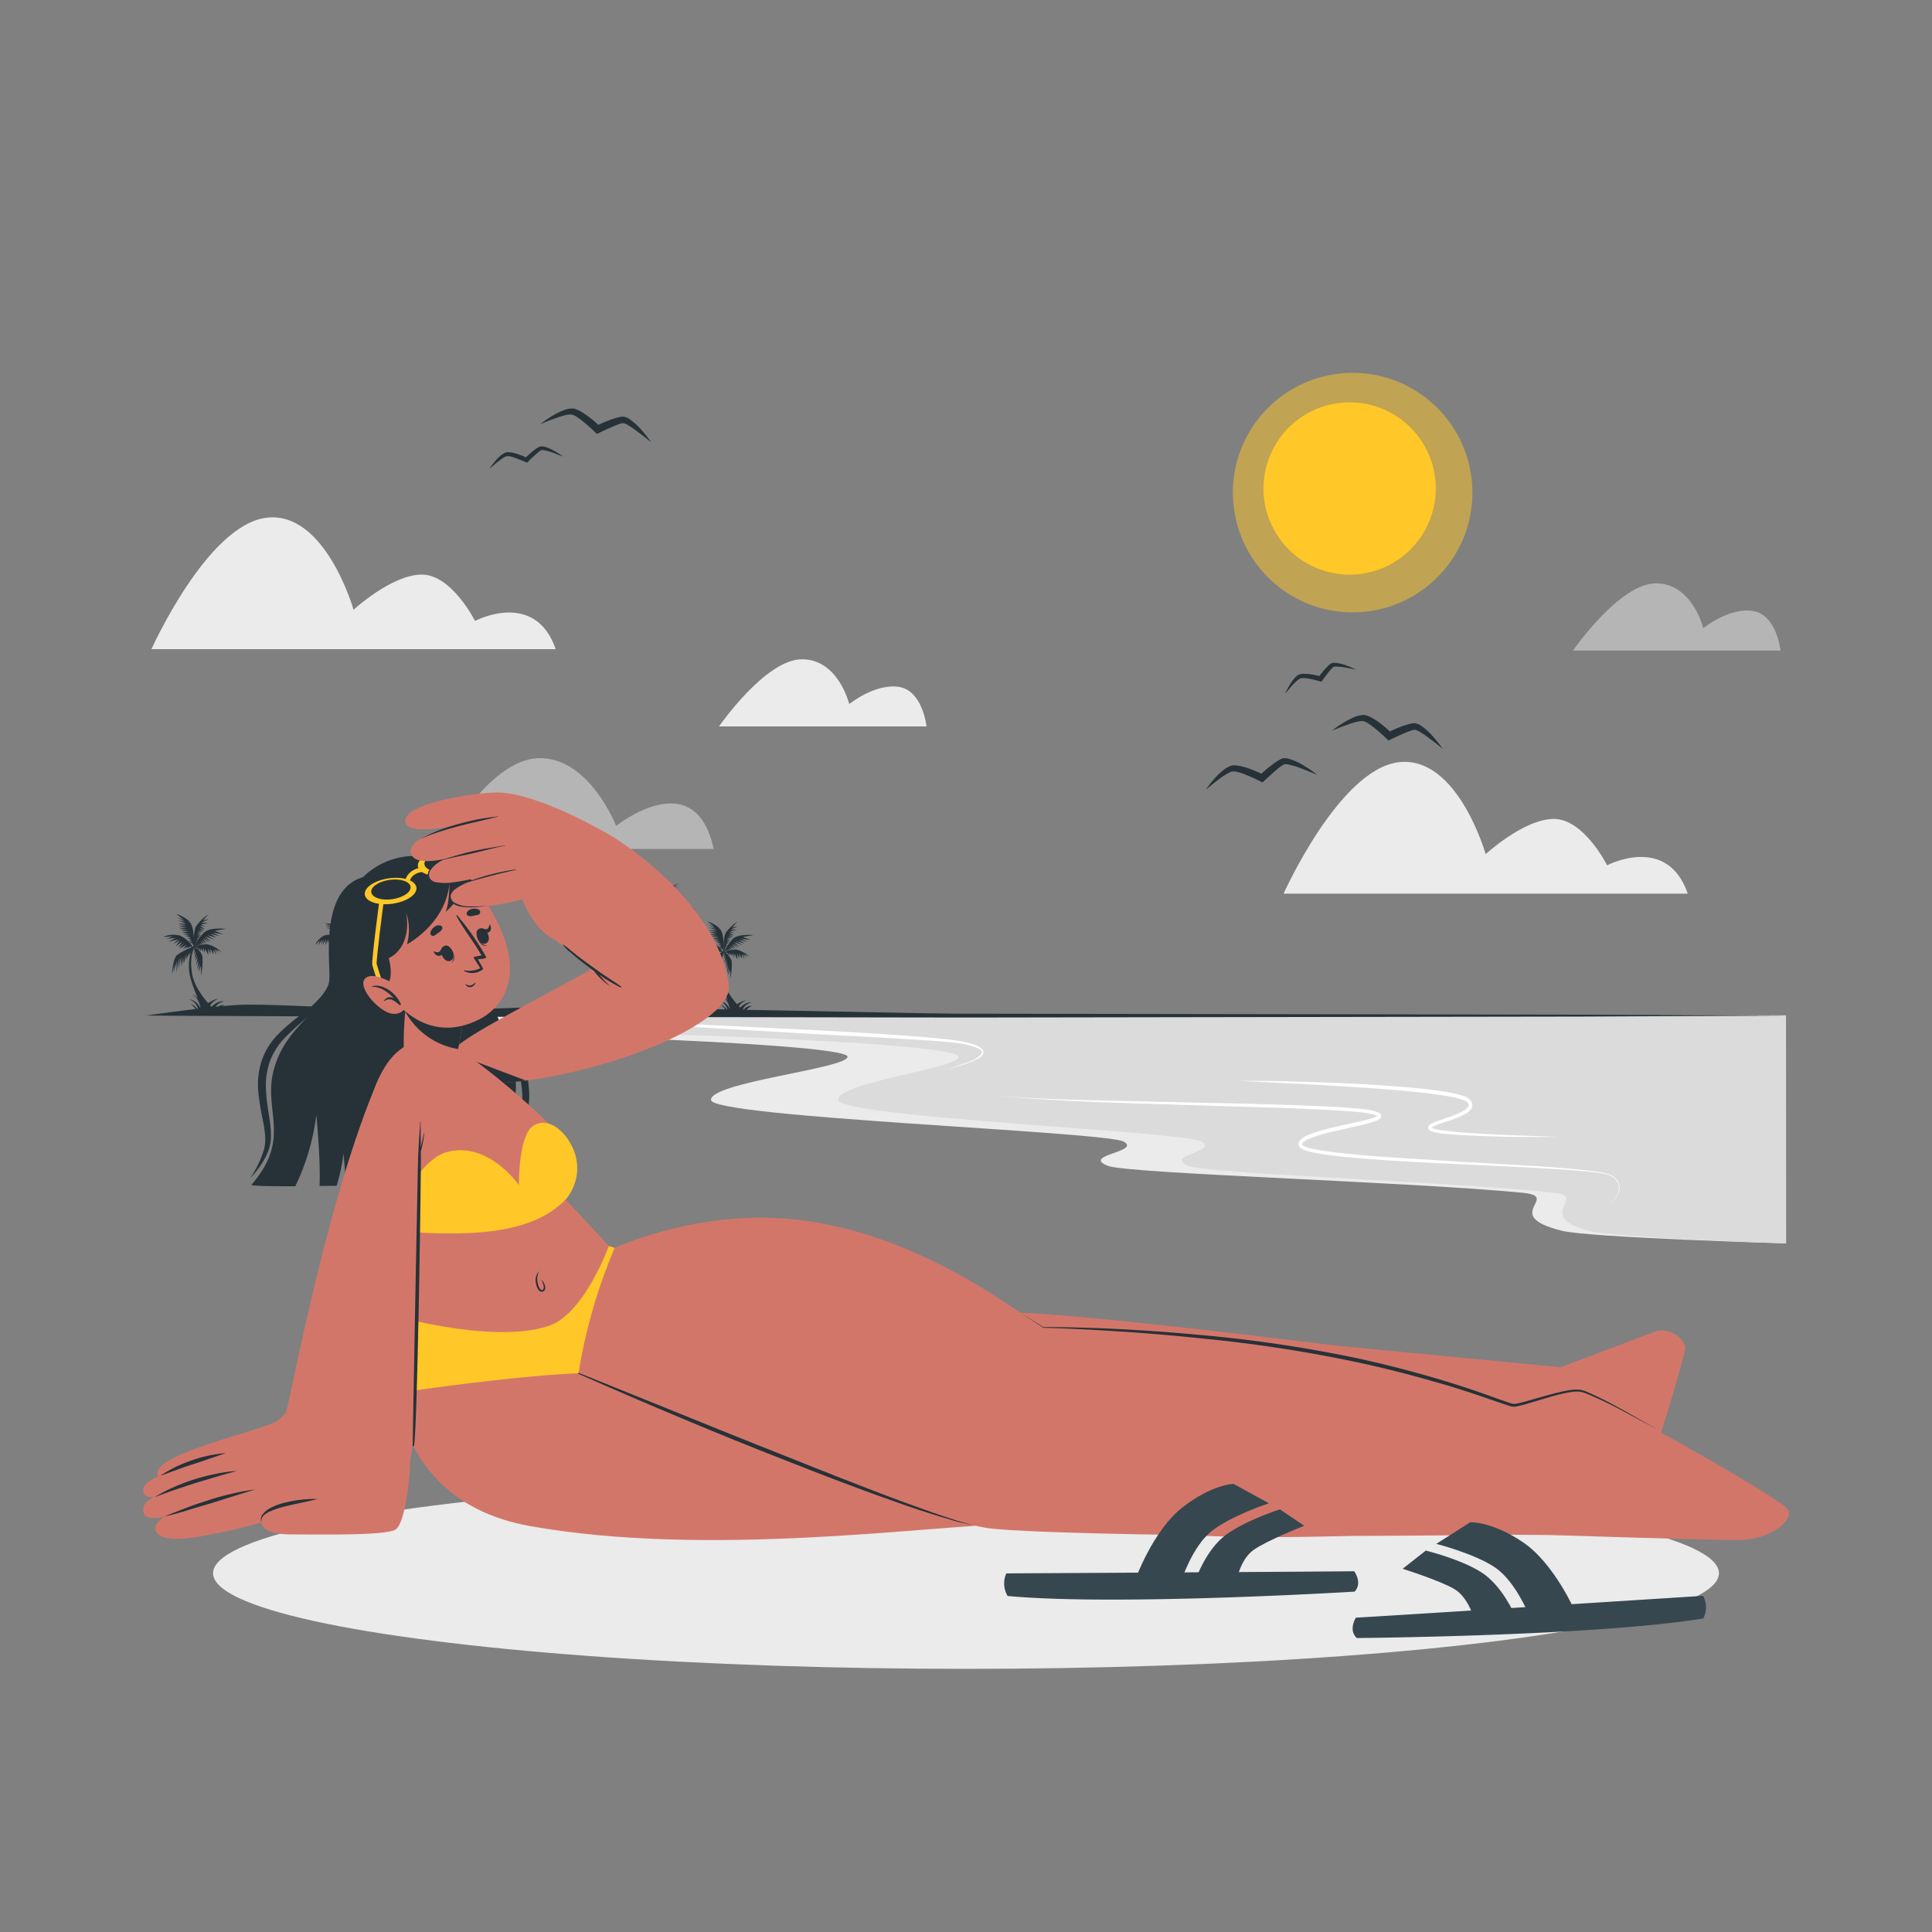 <svg xmlns="http://www.w3.org/2000/svg" viewBox="0 0 500 500"><rect x="0" y="0" width="500" height="500" fill="#808080" stroke="none"/><g id="freepik--background-complete--inject-70"><path d="M239.78,188h-53.7s12-17.38,21.46-17.38,12.24,11.59,12.24,11.59,6.68-5.41,12.86-4.44S239.78,188,239.78,188Z" style="fill:#ebebeb"></path><path d="M460.8,168.36H407.09s12-17.39,21.46-17.39,12.25,11.59,12.25,11.59,6.67-5.41,12.85-4.44S460.8,168.36,460.8,168.36Z" style="fill:#ebebeb;opacity:0.5"></path><path d="M143.81,168H39.2s14.33-32,29.65-34S91.5,157.8,91.5,157.8s9.89-9.1,17.66-9.1,13.77,12,13.77,12S138.47,152.47,143.81,168Z" style="fill:#ebebeb"></path><path d="M436.79,231.28H332.19s14.32-32,29.65-34,22.65,23.77,22.65,23.77,9.88-9.11,17.66-9.11,13.77,12,13.77,12S431.46,215.74,436.79,231.28Z" style="fill:#ebebeb"></path><path d="M184.71,219.72H114.05s12.14-23.17,25.31-23.51,20.09,17.53,20.09,17.53S179.93,197.31,184.71,219.72Z" style="fill:#ebebeb;opacity:0.5"></path></g><g id="freepik--Shadow--inject-70"><ellipse cx="250" cy="407.14" rx="194.86" ry="24.76" style="fill:#ebebeb"></ellipse></g><g id="freepik--Sun--inject-70"><circle cx="350.06" cy="127.49" r="31" transform="translate(33.43 323.8) rotate(-51.81)" style="fill:#FFC727;opacity:0.5"></circle><circle cx="350.06" cy="127.49" r="22.33" transform="matrix(0.84, -0.54, 0.54, 0.84, -13.61, 208.36)" style="fill:#FFC727"></circle></g><g id="freepik--Birds--inject-70"><path d="M350.89,173.28a22.17,22.17,0,0,0-2.56-1.1,10.83,10.83,0,0,0-2.79-.64,2.33,2.33,0,0,0-.87.1,1.25,1.25,0,0,0-.27.12l-.17.12c-.11.08-.2.17-.3.25a14,14,0,0,0-1,1c-.63.7-1.19,1.44-1.75,2.19l.69-.24a20.9,20.9,0,0,0-2.85-.6,10.22,10.22,0,0,0-1.48-.1,5.54,5.54,0,0,0-.8.05,2.38,2.38,0,0,0-.42.11,2.76,2.76,0,0,0-.43.2,5,5,0,0,0-1.12,1.08,12.17,12.17,0,0,0-.84,1.19,18.07,18.07,0,0,0-1.33,2.54c.61-.73,1.2-1.47,1.83-2.16.31-.35.63-.69,1-1a4.54,4.54,0,0,1,1-.78,2.55,2.55,0,0,1,1.12-.11,10.58,10.58,0,0,1,1.33.18c.89.16,1.81.38,2.68.62l.44.12.26-.36c.51-.74,1.06-1.46,1.62-2.16a12,12,0,0,1,.86-1l.22-.21.1-.08a.07.07,0,0,1,0,0,1.39,1.39,0,0,1,.49-.1,13.54,13.54,0,0,1,2.63.26C349.07,172.92,350,173.11,350.89,173.28Z" style="fill:#263238"></path><path d="M340.82,200.47a30.32,30.32,0,0,0-3.44-2.36,16.18,16.18,0,0,0-3.91-1.76,3.73,3.73,0,0,0-1.3-.11,1.94,1.94,0,0,0-.43.11l-.29.13c-.19.09-.34.18-.51.27a21.59,21.59,0,0,0-1.79,1.22c-1.13.85-2.17,1.77-3.21,2.72l1.09-.16a32.2,32.2,0,0,0-4-1.71,18,18,0,0,0-2.16-.59,8.44,8.44,0,0,0-1.18-.15,4.94,4.94,0,0,0-.65,0,5.78,5.78,0,0,0-.69.17,7.35,7.35,0,0,0-2,1.26,20.66,20.66,0,0,0-1.59,1.5,27.79,27.79,0,0,0-2.69,3.35c1.11-.9,2.2-1.81,3.32-2.64.56-.42,1.12-.84,1.7-1.19a6.75,6.75,0,0,1,1.7-.85,3.93,3.93,0,0,1,1.67.16,15.8,15.8,0,0,1,1.9.65c1.27.5,2.55,1.09,3.77,1.7l.61.31.48-.46c1-.93,2-1.84,3-2.7a18.63,18.63,0,0,1,1.55-1.21c.13-.08.27-.17.39-.23l.17-.1a.15.15,0,0,1,.07,0,2.06,2.06,0,0,1,.75,0,20.61,20.61,0,0,1,3.79,1.14C338.26,199.42,339.53,200,340.82,200.47Z" style="fill:#263238"></path><path d="M145.72,118.15a21.14,21.14,0,0,0-2.34-1.5,11,11,0,0,0-2.65-1.09,2.23,2.23,0,0,0-.87,0,.8.8,0,0,0-.28.08l-.19.09c-.13.06-.23.13-.34.19-.42.27-.8.56-1.17.85-.73.59-1.41,1.23-2.08,1.88l.72-.12a20.29,20.29,0,0,0-2.71-1.06,11.36,11.36,0,0,0-1.45-.35,5,5,0,0,0-.79-.07,3.49,3.49,0,0,0-.44,0,2.54,2.54,0,0,0-.45.13,5.42,5.42,0,0,0-1.29.88,12.48,12.48,0,0,0-1,1,19.1,19.1,0,0,0-1.73,2.29c.73-.62,1.43-1.25,2.16-1.83a11.86,11.86,0,0,1,1.11-.83,4.29,4.29,0,0,1,1.12-.61,2.62,2.62,0,0,1,1.12.07,13.4,13.4,0,0,1,1.28.4c.85.31,1.72.67,2.55,1l.41.19.31-.31c.62-.65,1.29-1.27,2-1.87a12.84,12.84,0,0,1,1-.84c.09,0,.17-.12.25-.16l.12-.07s0,0,0,0a1.32,1.32,0,0,1,.5,0,13.57,13.57,0,0,1,2.56.69C144,117.51,144.85,117.84,145.72,118.15Z" style="fill:#263238"></path><path d="M168.52,114.46a29,29,0,0,0-2.58-3.27,16,16,0,0,0-3.21-2.84,3.56,3.56,0,0,0-1.21-.5,1.57,1.57,0,0,0-.44,0l-.32,0a5.22,5.22,0,0,0-.57.11,20.85,20.85,0,0,0-2.07.62c-1.33.48-2.59,1.05-3.87,1.65l1.09.17A33,33,0,0,0,152,107.6a17.94,17.94,0,0,0-1.89-1.21,9.78,9.78,0,0,0-1.08-.49,4.94,4.94,0,0,0-.64-.17,4.06,4.06,0,0,0-.7,0,7.29,7.29,0,0,0-2.25.61,19.84,19.84,0,0,0-2,1,27.84,27.84,0,0,0-3.57,2.4c1.33-.53,2.64-1.08,4-1.54a18.89,18.89,0,0,1,2-.63,6.58,6.58,0,0,1,1.87-.31,3.88,3.88,0,0,1,1.55.65,16,16,0,0,1,1.62,1.19c1.06.85,2.11,1.8,3.09,2.74l.5.47.59-.3c1.2-.6,2.45-1.16,3.68-1.68a18,18,0,0,1,1.84-.69,3.89,3.89,0,0,1,.43-.11l.2,0s0,0,.07,0a2,2,0,0,1,.72.22,20.6,20.6,0,0,1,3.28,2.22C166.39,112.7,167.44,113.59,168.52,114.46Z" style="fill:#263238"></path><path d="M373.36,193.8a31.35,31.35,0,0,0-2.59-3.28,16.07,16.07,0,0,0-3.21-2.84,3.77,3.77,0,0,0-1.21-.49,2,2,0,0,0-.44,0l-.32,0-.57.11c-.72.17-1.4.4-2.07.63-1.33.48-2.59,1.05-3.87,1.64l1.09.18a33.08,33.08,0,0,0-3.32-2.83,17.88,17.88,0,0,0-1.89-1.2,8.22,8.22,0,0,0-1.08-.49,3.86,3.86,0,0,0-.63-.17,5.63,5.63,0,0,0-.71,0,7.58,7.58,0,0,0-2.25.62c-.68.29-1.33.62-2,1a27.05,27.05,0,0,0-3.56,2.4c1.33-.52,2.63-1.07,4-1.53.66-.24,1.32-.47,2-.64a7.44,7.44,0,0,1,1.88-.31,3.8,3.8,0,0,1,1.54.66,14.93,14.93,0,0,1,1.62,1.19c1.07.85,2.11,1.79,3.09,2.73l.5.48.59-.3c1.2-.6,2.45-1.16,3.68-1.68a19,19,0,0,1,1.84-.69l.44-.12.19,0s0,0,.08,0a2,2,0,0,1,.71.22,19.34,19.34,0,0,1,3.28,2.22C371.23,192,372.28,192.92,373.36,193.8Z" style="fill:#263238"></path></g><g id="freepik--Water--inject-70"><path d="M462.21,262.79H108.72c-26.68,0-.19,4.38,21.91,4.85s89,2.81,88.72,5.86S184,280.07,184,284.64s102.29,8.18,106.83,10.82-11,3.47-4.19,6.24c5.11,2.07,77.39,4.08,107.53,7,10,1-6.12,5.8,10,9.81,7.22,1.8,58.07,3.28,58.07,3.28Z" style="fill:#ebebeb"></path><path d="M462.21,262.79H150.54c-23.53,0-.17,4.38,19.31,4.85s78.43,2.81,78.23,5.86-31.17,6.57-31.17,11.14,90.19,8.18,94.2,10.82-9.71,3.47-3.7,6.24c4.5,2.07,68.24,4.08,94.81,7,8.85,1-5.4,5.8,8.79,9.81,6.37,1.8,51.2,3.28,51.2,3.28Z" style="fill:#dbdbdb"></path><path d="M158.13,263.89l1.68.21,1.68.11c1.12.09,2.24.15,3.37.21l6.73.32,13.48.61,27,1.3c9,.53,18,1,26.94,1.74,2.24.19,4.49.4,6.73.65,1.12.12,2.25.3,3.36.5a23.5,23.5,0,0,1,3.28.92,5.82,5.82,0,0,1,1.55.83,1.49,1.49,0,0,1,.55.78,1.12,1.12,0,0,1-.23.95,4.43,4.43,0,0,1-1.39,1.07c-.5.27-1,.5-1.54.72a52.42,52.42,0,0,1-6.47,2,59.69,59.69,0,0,0,6.36-2.21,7.38,7.38,0,0,0,2.73-1.77.77.77,0,0,0-.28-1.17,5.75,5.75,0,0,0-1.45-.71,23,23,0,0,0-3.22-.83c-1.11-.17-2.2-.32-3.32-.42-2.23-.21-4.47-.37-6.72-.51-9-.58-17.95-1.06-26.93-1.51L185,266.12l-13.46-.89-6.73-.55c-1.12-.09-2.24-.19-3.36-.32l-1.68-.18Z" style="fill:#fff"></path><path d="M256.42,283.22a62,62,0,0,0,6.65.73c2.23.16,4.46.27,6.69.37q6.69.29,13.39.44l26.78.61c8.93.17,17.86.39,26.8.71,4.46.17,8.93.35,13.39.7,1.12.1,2.24.19,3.36.35a10.75,10.75,0,0,1,3.41.88,1.12,1.12,0,0,1,.49.47.77.77,0,0,1,.07.54,1.08,1.08,0,0,1-.21.39,2.58,2.58,0,0,1-.87.56,12.39,12.39,0,0,1-1.64.58c-1.09.32-2.19.58-3.28.83l-6.53,1.48a38.37,38.37,0,0,0-6.3,1.93,5.72,5.72,0,0,0-1.3.8c-.36.31-.4.64-.25.77a3.9,3.9,0,0,0,1.31.6,15.87,15.87,0,0,0,1.58.4c2.15.45,4.37.73,6.58,1,8.86,1,17.78,1.4,26.69,2s17.84,1,26.75,1.59c4.46.33,8.92.66,13.35,1.3a17,17,0,0,1,3.29.74A4.42,4.42,0,0,1,419,306.3a3.93,3.93,0,0,1-.57,3.25,10.39,10.39,0,0,1-2.2,2.52,10.45,10.45,0,0,0,2.13-2.56,3.84,3.84,0,0,0,.49-3.15,4.27,4.27,0,0,0-2.29-2.21,17.58,17.58,0,0,0-3.24-.67c-4.42-.56-8.89-.8-13.34-1.08-8.91-.52-17.84-.89-26.76-1.32s-17.84-.92-26.75-1.83c-2.23-.25-4.45-.52-6.67-1-.56-.12-1.11-.25-1.67-.42a4.42,4.42,0,0,1-1.69-.83,1.25,1.25,0,0,1-.33-1.22,1.88,1.88,0,0,1,.6-.92,6,6,0,0,1,1.54-1,38.43,38.43,0,0,1,6.47-2c2.18-.53,4.37-1,6.54-1.49,1.08-.25,2.17-.5,3.22-.81a11.3,11.3,0,0,0,1.52-.52,2.17,2.17,0,0,0,.54-.32s0,0,0,0a.24.24,0,0,0,0,.15s0,0-.12-.09a6,6,0,0,0-1.45-.48c-.53-.1-1.05-.22-1.6-.28-1.09-.15-2.2-.26-3.3-.35-4.44-.37-8.9-.56-13.36-.75-8.92-.35-17.85-.57-26.77-.86s-17.86-.53-26.79-.88c-4.46-.19-8.92-.4-13.38-.68-2.23-.14-4.46-.29-6.68-.49A61.66,61.66,0,0,1,256.42,283.22Z" style="fill:#fff"></path><path d="M320.73,279.71c8.94,0,17.88.23,26.82.62,4.47.18,8.93.47,13.39.8s8.93.74,13.37,1.46c1.11.19,2.22.41,3.33.7a11.89,11.89,0,0,1,1.65.56,4,4,0,0,1,.83.46,2.5,2.5,0,0,1,.67.79,1.77,1.77,0,0,1-.19,2.07,4.88,4.88,0,0,1-1.44,1.16A20.61,20.61,0,0,1,376,289.7l-3.18,1.08c-.52.18-1,.36-1.53.58a5,5,0,0,0-.66.35.66.66,0,0,0-.17.16s0-.14,0-.1a3.08,3.08,0,0,0,1.28.48c.53.11,1.08.21,1.62.28,1.1.16,2.21.28,3.31.39,4.44.4,8.91.61,13.37.81s8.93.35,13.4.5c-8.94.08-17.88,0-26.83-.57-1.12-.08-2.24-.17-3.36-.31-.56-.08-1.12-.15-1.68-.27-.29-.06-.57-.13-.86-.22a2.09,2.09,0,0,1-.92-.54.82.82,0,0,1-.18-.41.75.75,0,0,1,.1-.46,1.47,1.47,0,0,1,.41-.44,5,5,0,0,1,.81-.44c.53-.24,1.07-.44,1.6-.63l3.16-1.09a19.21,19.21,0,0,0,3-1.32,4.06,4.06,0,0,0,1.16-.93.85.85,0,0,0,.1-1,1.84,1.84,0,0,0-.41-.49,3.82,3.82,0,0,0-.64-.34,11.76,11.76,0,0,0-1.52-.5c-1.06-.27-2.15-.48-3.24-.66-8.79-1.39-17.74-1.88-26.64-2.47q-6.69-.42-13.39-.73Z" style="fill:#fff"></path></g><g id="freepik--Floor--inject-70"><polygon points="37.79 262.84 90.84 262.6 143.9 262.51 250 262.34 356.1 262.51 409.15 262.6 462.21 262.84 409.15 263.09 356.1 263.17 250 263.34 143.9 263.17 90.84 263.08 37.79 262.84" style="fill:#263238"></polygon><path d="M168.7,262.72s5.19-8.39,5.41-14.3c.24-6.42-3.69-13.3-3.69-13.3l.3-.24s5.55,7.07,5,14.5a30.54,30.54,0,0,1-4.7,13.34Z" style="fill:#263238"></path><path d="M170.48,234.88s3.29-3,4.83-2.86,4.63,3.57,4.63,3.69-2.66-1.85-2.66-1.85l1.56,2-2.24-2.07.72,1.73L176,233.62l.36,1.83-1.22-1.76.61,1.35-1-1.09.36,1-.84-.87.67,1.25-1.13-1.15.46,1-.68-.7c-.09-.09.2.67.2.67l-.94-1,.22.87-.48-.51.09.51-.48-.51.11.46-.73-.48.09.24Z" style="fill:#263238"></path><path d="M170.5,234.86s5.29.56,6.56,1.52,3.12,4.22,3.12,4.22l-2.66-2.72,1.32,2.72-1.9-2.9.38,2.4-1.39-2.71.53,2.37-1-2.71.33,2.59-1.21-2.83.33,2-1-2.28.38,2L172.86,236l.53,2.25-1-2.42.13,1.18-.78-1.44.28,1-.89-1.26.12.78Z" style="fill:#263238"></path><path d="M170.52,234.88s.29-3.64,1.25-4.48a16.79,16.79,0,0,1,4.1-1.8l-1.87.91,1.87-.17-2.54.53,2,.12-2.2.26,2.08.55-2.3-.16,1.22.43-1.54.14,1.78.24-2.09.29h1.47l-2,.53a8.4,8.4,0,0,1,1.42,0,9.89,9.89,0,0,1-1.59.48l.87.12-1,.17.74.28-1,0,.75.19-.82.21.34.15-.63.3Z" style="fill:#263238"></path><path d="M170.57,234.84s-1.67,2.77-1.28,4.69a23,23,0,0,0,2.54,5.35l-1.08-2.19,1.51,1.4-1.69-2.19,1.69,1-1.51-1.54,1.37.5-1.25-1.17,1.39.53-1.39-1.08,1.25.31-1.63-1.06,1.53.48-1.17-.72,1.1.17-1.38-.81,1.14,0-1.39-.88,1.29.33-1.27-.74,1.06.07s-.87-.65-.91-.65l.81.15-.73-.8.4-.07Z" style="fill:#263238"></path><path d="M170.52,234.88s-1.56-3.58-3.06-4.35a10.93,10.93,0,0,0-4.19-.7l1.9.41-1.74.15,2.83.27-2.71.24,3.34.37-3,.22,2.51.43-1.33.34,2-.08-1.64.34,2.14.24-1.51.36h2.6l-1.51.43,1.6,0-1,.26s1.41.3,1.52.3l-.83.07,1.55.32-.53,0Z" style="fill:#263238"></path><path d="M170.5,234.84s.06-4.44-.6-5.58a4,4,0,0,0-2.11-1.55l1.14.89-1.14-.15,1.19.72-1.28-.1,1.53.67L168,229.6l1.15.53-.76,0,1.07.62-.91-.2,1,.72-.94-.26,1.15.8-.85-.27,1.11.78-.82-.24.83.55-.49-.1.65.54-.56-.25.66.67-.4-.14Z" style="fill:#263238"></path><path d="M170.57,235s-5-1.57-7.28-.8S160,237.6,160,237.6l1.6-1.64-.52,1.77,1.44-2.13-.4,2,1-2-.33,2.06,1.1-2.17-.24,2.25,1.09-2.38-.29,1.72,1.09-2-.59,2.33,1.24-2.33s-.36,2.12-.35,2,.9-1.92.9-1.92l-.16,1.33.69-1.25-.13,1,.8-1.14-.27,1.08.8-1.08-.13.65s.77-.68.85-.7S170.57,235,170.57,235Z" style="fill:#263238"></path><path d="M170.57,234.88s-2.89.75-3.79,2-.08,6-.08,6v-2.75l.61,1.31-.5-2,1,1.41-.89-2.24,1,1.64-.77-2.22,1,1.6-.61-2.14.82,1.66-.31-2,.6,1.23-.28-1.58.52.93-.16-1.36.31.75.15-1,0,.53.32-1v.54l.37-.71Z" style="fill:#263238"></path><path d="M168.19,262.72h5.86s-.38-2.08,2.3-3.07a3.6,3.6,0,0,0-2.75,1.76s1.31-3.52,4.16-4.16a7.28,7.28,0,0,0-4.94,3.87s-.58-3.08,3.64-4.78c0,0-3.81.29-5.26,5,0,0,.77-4.13-2.4-5.85a6,6,0,0,1,1.7,4.41,4.36,4.36,0,0,0-4.55-2.88s3.59,1.15,3.87,3.58a4.53,4.53,0,0,0-3.29-2s1.82.86,2.11,1.73c0,0-1.15-1.06-2.14-.51C166.5,259.88,168.61,260.16,168.19,262.72Z" style="fill:#263238"></path><path d="M87.9,262.72s3.75-6.06,3.91-10.33c.17-4.64-2.67-9.61-2.67-9.61l.22-.17s4,5.1,3.63,10.47a22.07,22.07,0,0,1-3.4,9.64Z" style="fill:#263238"></path><path d="M89.18,242.61s2.39-2.14,3.5-2.07S96,243.12,96,243.2s-1.92-1.33-1.92-1.33l1.13,1.46-1.62-1.49.52,1.24-.93-1.38.26,1.31-.89-1.26.45,1-.71-.79.26.7L92,242l.48.9-.81-.83.33.73-.49-.51c-.07-.07.14.49.14.49l-.68-.69.16.62-.35-.36.07.36-.34-.36.07.32-.52-.34.06.17Z" style="fill:#263238"></path><path d="M89.21,242.59s3.81.41,4.73,1.1a14,14,0,0,1,2.26,3.05l-1.93-2,1,2-1.37-2.1.27,1.74-1-2,.38,1.71-.73-1.95.24,1.87L92.14,244l.24,1.48-.74-1.65.27,1.45-1-1.9.38,1.63-.74-1.75.1.85-.56-1,.2.69-.65-.91.09.56Z" style="fill:#263238"></path><path d="M89.22,242.61s.21-2.64.9-3.24a12.08,12.08,0,0,1,3-1.31l-1.35.66,1.35-.12-1.83.38,1.47.09-1.59.19,1.5.4L91,239.54l.88.31-1.11.1,1.29.18-1.51.21h1.06l-1.48.38a5.89,5.89,0,0,1,1,0,7.08,7.08,0,0,1-1.15.34l.63.09-.71.12.53.21-.69,0,.54.14-.59.15.24.11-.45.21Z" style="fill:#263238"></path><path d="M89.25,242.57s-1.2,2-.92,3.39a16.51,16.51,0,0,0,1.83,3.87l-.78-1.58,1.1,1-1.23-1.58,1.23.71-1.1-1.11,1,.36-.9-.85,1,.39-1-.78.9.22-1.18-.76,1.11.34-.85-.51.8.12-1-.59.83,0-1-.64.94.24-.92-.53.76.05s-.62-.47-.66-.47l.59.1-.53-.57.29-.05Z" style="fill:#263238"></path><path d="M89.22,242.61S88.09,240,87,239.46a8,8,0,0,0-3-.51l1.37.31-1.26.1,2,.2-2,.17,2.42.26-2.16.17,1.81.31-1,.24,1.44-.06-1.19.25,1.54.17-1.08.27h1.87l-1.09.31,1.16,0-.72.19s1,.22,1.1.22l-.6,0,1.12.24-.38,0Z" style="fill:#263238"></path><path d="M89.2,242.57s0-3.2-.43-4a2.84,2.84,0,0,0-1.52-1.12l.82.63-.82-.1.85.52-.92-.07,1.11.48-.91-.1.84.38-.56,0,.78.46-.66-.15.74.52-.68-.19.83.58-.61-.2.79.57-.59-.18.6.4-.35-.07.47.39-.4-.18.47.48-.29-.1Z" style="fill:#263238"></path><path d="M89.25,242.67s-3.63-1.14-5.25-.59a4.74,4.74,0,0,0-2.41,2.49l1.16-1.19-.37,1.28,1-1.53-.29,1.43.69-1.44-.24,1.49.8-1.58-.18,1.63.79-1.72-.21,1.25.79-1.43-.43,1.68.9-1.68-.25,1.47c0-.07.64-1.39.64-1.39l-.11,1,.5-.9-.1.69.58-.83-.2.78.58-.78-.09.47a5.84,5.84,0,0,1,.62-.5C88.27,242.71,89.25,242.67,89.25,242.67Z" style="fill:#263238"></path><path d="M89.25,242.61s-2.09.54-2.73,1.45-.06,4.36-.06,4.36v-2l.44.95-.36-1.46.72,1-.65-1.62.76,1.19-.55-1.61.7,1.16-.44-1.55.59,1.2-.22-1.47.43.89-.2-1.14.37.67-.11-1,.22.54.11-.7,0,.38.24-.76v.39l.26-.51Z" style="fill:#263238"></path><path d="M87.54,262.72h4.22s-.27-1.5,1.67-2.22a2.63,2.63,0,0,0-2,1.28s1-2.55,3-3a5.26,5.26,0,0,0-3.57,2.8s-.42-2.23,2.63-3.46a4.69,4.69,0,0,0-3.8,3.64s.55-3-1.74-4.23a4.29,4.29,0,0,1,1.23,3.19,3.14,3.14,0,0,0-3.28-2.08s2.59.83,2.79,2.59a3.27,3.27,0,0,0-2.38-1.43s1.32.62,1.53,1.25c0,0-.83-.77-1.55-.37A1.58,1.58,0,0,1,87.54,262.72Z" style="fill:#263238"></path><path d="M112.78,262.79h4S110,257,108.91,251.35s.86-8.15.86-8.15l-.41-.25a13,13,0,0,0-1.15,8.52C109.24,256.2,112.78,262.79,112.78,262.79Z" style="fill:#263238"></path><path d="M109.37,243.39s-3.62,1.35-4.77,2.42-1.43,5.4-1.43,5.4l.77-3-.33,2.58.94-3.32-.09,3.27.63-4.12.06,3.35.41-3.54.3,2.7.14-2.87.27,2.2.33-2.66-.08,2.39.74-2.75-.14,1.73.81-1.89-.28,1.42.6-1.78-.14,1Z" style="fill:#263238"></path><path d="M109.37,243.39s2.12,1.24,2.42,3a19.92,19.92,0,0,1-.44,5.27l0-2.8-.7,1.87L111,248l-.69,2,.29-2.68-.64,1.41.44-2.27-.69,1.07.49-1.87-.71,1.1.41-2-.55.94.28-1.51-.44.6.3-1Z" style="fill:#263238"></path><path d="M109.21,243.72a8.09,8.09,0,0,0-3.7-3.37,7,7,0,0,0-4.75.38l2.66-.16-1.78.68,2.58-.24-2,1,2.75-.69s-1.73,1.7-1.65,1.59,2.11-1.4,2.11-1.4l-1.18,1.84,1.84-1.5L105,243.72l1.7-1.37-1.38,1.59,2-1L106.27,244l1.51-.63-.66.63,1.29-.63Z" style="fill:#263238"></path><path d="M109.37,243.39s.22-4.22-.74-6.2-4.22-3-4.22-3L106.6,236l-2.19-.85,2.49,1.34s-2-.35-2.11-.38l2.42.93-2.47-.05,2.52.54-2.27.09,2.38.54-2.38.09,2.94.6-2.45-.19,2.45.74-2.07-.08,2.33.79-1.92-.16,2,.63-1.23-.08,1.51.63-1.13,0,1.27.36-.79.14,1,.41h-1.13l1.13.57Z" style="fill:#263238"></path><path d="M109.37,243.72a7.54,7.54,0,0,1,3.87-.93c1.73.25,4,2.14,4,2.14l-1.42-.72.68,1.18-1.18-1.32.39,1.74-.77-1.65-.06,1.48L114,244v1.54l-.66-1.54.05,1.79-.85-1.79-.11,1.26-.41-1.48-.2,1-.37-.94-.31.83-.21-1.05-.2.83-.38-.74Z" style="fill:#263238"></path><path d="M109.4,243.25s-.27-3.84.55-5.48,3.48-3.4,3.48-3.4l-1.57,1.75,1.74-.46-2.12,1.09h2l-2.22.47a9.68,9.68,0,0,0,1.51.6c.16,0-1.78-.24-1.78-.24l1.38,1-1.69-.44,1.51.81-1.59-.24,1.22.56-1.44-.06s1,.48,1,.48l-1.26-.06,1.1.68-1.13-.07,1,.47-1,0,.67.25-.81.19.79.08-.81.21.72.15-.75.11.53.18-.7.12.42.25-.54.18.29.12Z" style="fill:#263238"></path><path d="M109.37,243.72s1.57-3.52,3.32-4.59,5.68-.68,5.68-.68l-3.19.55,2.37.93-3-.39,2,1-2.73-.65,1.85,1.11-2.7-.81,2.14,1.34-2.63-1,1.69,1.55-2.06-1.24,1.58,1.48-1.88-1.15,1,1.44-1.42-1,.87,1.22-1.2-.87.71,1-1-.59.64.89-1.07-.61.7.75s-.93-.44-1-.44.42.44.42.44l-.64-.14Z" style="fill:#263238"></path><path d="M110.36,262.79s.25-1.57-1.94-3.25a4,4,0,0,1,2.16,2,3.67,3.67,0,0,0-2.71-3.25,3.85,3.85,0,0,1,3.33,2.63,5.46,5.46,0,0,0-2.45-4.17,6.42,6.42,0,0,1,3.3,4,6.69,6.69,0,0,1,4.21-2.64s-2.55,1-2.58,3c0,0,1.86-2.49,4.17-2.29,0,0-2.64.7-2.64,2.57a3,3,0,0,1,2.8-1.5s-2.9,1.15-1.66,2.9Z" style="fill:#263238"></path><path d="M190.21,262.79h3.4s-5.78-4.91-6.7-9.75.74-6.95.74-6.95l-.35-.21a11,11,0,0,0-1,7.26C187.19,257.18,190.21,262.79,190.21,262.79Z" style="fill:#263238"></path><path d="M187.31,246.26a17.86,17.86,0,0,0-4.07,2.05c-1,.92-1.21,4.61-1.21,4.61l.65-2.57-.28,2.2.8-2.83-.07,2.78.53-3.51.05,2.85.35-3,.26,2.3.12-2.44.23,1.87.28-2.27-.07,2,.63-2.33-.12,1.47.69-1.61-.24,1.21.51-1.52-.11.84Z" style="fill:#263238"></path><path d="M187.31,246.26a4.57,4.57,0,0,1,2.06,2.52,16.73,16.73,0,0,1-.38,4.49l0-2.38-.6,1.59.34-2.32-.58,1.71.24-2.28-.54,1.2.37-1.94-.59.91.43-1.59-.61.94.35-1.68-.47.79.23-1.29-.37.52.26-.82Z" style="fill:#263238"></path><path d="M187.17,246.53a6.93,6.93,0,0,0-3.16-2.87,6,6,0,0,0-4,.33l2.27-.14-1.52.58,2.2-.21-1.69.89,2.34-.58s-1.47,1.45-1.4,1.35,1.8-1.19,1.8-1.19l-1,1.57,1.57-1.28-1,1.55,1.45-1.16-1.17,1.35,1.73-.84-.91.91,1.28-.53-.56.53,1.1-.53Z" style="fill:#263238"></path><path d="M187.31,246.26s.19-3.6-.63-5.29-3.6-2.52-3.6-2.52l1.87,1.47-1.87-.72,2.12,1.14s-1.72-.3-1.79-.33l2.05.8-2.1-.05,2.15.47-1.94.07,2,.47-2,.07,2.51.51-2.09-.16,2.09.63-1.76-.07,2,.68-1.64-.14,1.73.53-1.05-.07,1.28.54-1,.05,1.08.3-.67.12.86.35h-1l1,.49Z" style="fill:#263238"></path><path d="M187.31,246.54a6.42,6.42,0,0,1,3.3-.8,8.82,8.82,0,0,1,3.36,1.83l-1.21-.61.58,1-1-1.12.33,1.47-.66-1.4,0,1.26-.67-1.38v1.31l-.57-1.31.05,1.52-.72-1.52-.1,1.08-.35-1.26-.17.89-.32-.8-.26.7-.18-.89-.17.71-.32-.64Z" style="fill:#263238"></path><path d="M187.33,246.14s-.23-3.27.47-4.68a10.51,10.51,0,0,1,3-2.9l-1.34,1.5,1.48-.4-1.81.94h1.69l-1.89.4a9.13,9.13,0,0,0,1.29.51c.14,0-1.52-.21-1.52-.21l1.18.84-1.44-.37,1.29.69-1.36-.21,1,.48-1.23,0s.86.41.89.41L188,243l.93.58-1-.05.84.39-.85,0,.57.21-.69.16.67.07-.69.18.62.13-.64.09.45.15-.59.11.35.21-.46.15.25.11Z" style="fill:#263238"></path><path d="M187.31,246.54s1.34-3,2.83-3.92S195,242,195,242l-2.72.48,2,.78-2.54-.33,1.73.83-2.32-.57,1.57,1-2.3-.68,1.82,1.14L190,243.8l1.44,1.31-1.76-1.05,1.35,1.26-1.6-1,.89,1.23-1.22-.88.75,1-1-.74.61.89-.87-.51.54.77-.91-.52.6.64s-.79-.38-.84-.38.35.38.35.38l-.54-.12Z" style="fill:#263238"></path><path d="M188.15,262.79s.21-1.34-1.65-2.77a3.45,3.45,0,0,1,1.84,1.7A3.13,3.13,0,0,0,186,259a3.28,3.28,0,0,1,2.84,2.24,4.68,4.68,0,0,0-2.09-3.56,5.49,5.49,0,0,1,2.81,3.43,5.75,5.75,0,0,1,3.59-2.25s-2.17.87-2.2,2.55c0,0,1.59-2.13,3.55-2,0,0-2.24.6-2.24,2.19a2.55,2.55,0,0,1,2.38-1.28s-2.47,1-1.42,2.48Z" style="fill:#263238"></path><path d="M53.32,262.79H57s-6.24-5.3-7.23-10.53.8-7.5.8-7.5l-.38-.22a11.88,11.88,0,0,0-1.06,7.83C50.07,256.73,53.32,262.79,53.32,262.79Z" style="fill:#263238"></path><path d="M50.19,244.94a19.53,19.53,0,0,0-4.39,2.22c-1.06,1-1.31,5-1.31,5l.7-2.77-.3,2.37.86-3-.08,3,.58-3.79,0,3.08.38-3.25L47,250.2l.13-2.64.25,2,.3-2.44-.07,2.19.68-2.52-.13,1.59.74-1.74L48.6,248l.56-1.64-.13.91Z" style="fill:#263238"></path><path d="M50.19,244.94s2,1.14,2.22,2.73a18.15,18.15,0,0,1-.4,4.84l0-2.57-.64,1.71.37-2.49L51.07,251l.27-2.46-.59,1.3.4-2.1-.63,1L51,247l-.65,1,.38-1.82-.51.86.25-1.39-.4.56.28-.89Z" style="fill:#263238"></path><path d="M50,245.24a7.42,7.42,0,0,0-3.41-3.1,6.51,6.51,0,0,0-4.37.35l2.45-.15-1.64.63,2.38-.23-1.82,1,2.52-.63s-1.59,1.57-1.51,1.47,1.94-1.29,1.94-1.29l-1.08,1.69,1.69-1.38-1,1.68L47.72,244l-1.26,1.46,1.86-.9-1,1,1.39-.58-.61.58,1.19-.58Z" style="fill:#263238"></path><path d="M50.19,244.94s.2-3.89-.68-5.71-3.89-2.72-3.89-2.72l2,1.59-2-.78,2.3,1.23L46,238.2l2.22.86L45.93,239l2.32.5-2.1.08,2.2.5-2.2.08,2.71.55-2.25-.17,2.25.68-1.9-.08,2.15.73-1.77-.15,1.87.58-1.14-.07,1.39.58-1,.05,1.17.33-.73.12.93.38h-1l1,.53Z" style="fill:#263238"></path><path d="M50.19,245.24a7,7,0,0,1,3.56-.86,9.65,9.65,0,0,1,3.64,2l-1.32-.65.63,1.08-1.08-1.21.35,1.59-.7-1.51L55.21,247l-.73-1.49v1.41l-.6-1.41,0,1.64-.79-1.64-.1,1.16-.37-1.36-.19,1-.34-.86-.28.76-.2-1-.18.76-.35-.69Z" style="fill:#263238"></path><path d="M50.21,244.81s-.25-3.53.51-5.05a11.42,11.42,0,0,1,3.21-3.13l-1.45,1.62,1.6-.43-1.95,1H54l-2,.43a8.56,8.56,0,0,0,1.39.55c.15,0-1.64-.22-1.64-.22l1.27.91-1.55-.41,1.39.75-1.47-.23,1.13.52-1.33,0s.92.44,1,.44l-1.16-.06,1,.63-1-.07.91.43-.92,0,.62.22-.75.18.72.08-.74.19.67.14-.7.1.5.16-.65.11.38.23-.49.17.26.11Z" style="fill:#263238"></path><path d="M50.19,245.24S51.64,242,53.25,241s5.22-.62,5.22-.62l-2.93.51,2.17.85L55,241.39l1.87.89-2.51-.6,1.7,1L53.55,242l2,1.23-2.43-.91,1.56,1.42-1.9-1.13,1.46,1.36-1.73-1.06,1,1.32-1.31-.94.8,1.12-1.1-.8.65,1-.94-.55.59.82-1-.56.65.69s-.85-.4-.91-.4.38.4.38.4l-.59-.13Z" style="fill:#263238"></path><path d="M51.1,262.79s.22-1.44-1.78-3a3.74,3.74,0,0,1,2,1.83,3.39,3.39,0,0,0-2.5-3,3.55,3.55,0,0,1,3.06,2.42,5,5,0,0,0-2.25-3.84,5.89,5.89,0,0,1,3,3.7,6.17,6.17,0,0,1,3.87-2.42s-2.34.93-2.37,2.75c0,0,1.72-2.3,3.84-2.12,0,0-2.42.65-2.42,2.37a2.73,2.73,0,0,1,2.57-1.38s-2.67,1.06-1.53,2.67Z" style="fill:#263238"></path><path d="M37.79,262.81s16-2.29,23.73-2.74,39,1.42,40,1.6,30.86-.78,38.26-1.08,129.09,2.25,129.09,2.25Z" style="fill:#263238"></path></g><g id="freepik--Character--inject-70"><path d="M337.86,396.69s51.06-.84,51.09-.82c8.42.46,27.88.57,30.69-.05,3.6-.79,15.93-43.4,16.45-46.37s-4.36-6.29-8.11-4.71l-24.07,9.11-58.84-5.68Z" style="fill:#d3766a"></path><path d="M158.78,325.34c.34,1.17,3.8,19.4,3.8,19.4,11.09-.48,90.31-4.75,95.65-5.06,17.06-1,122.89,13.1,122.89,13.1l-8.47,43.34c-56.7,4.63-104.36-1.86-111-1.71-21.95.49-78.35,8.75-124.46.54-41.6-7.4-35.3-50.78-35.3-50.78S158.74,325.33,158.78,325.34Z" style="fill:#d3766a"></path><path d="M350.69,356s40.85,7.69,40.88,7.66c.93-.05,14.82-4.19,17.27-3.79,2.83.45,53,28.14,54,31s-4.64,7.42-12.33,7.68c-4.66.16-49.58-1.29-49.58-1.29l-48.3-.34Z" style="fill:#d3766a"></path><path d="M143.39,352.72s95.1,40,111.73,42.68c10,1.59,72.66,2.61,130,1.82L390,363.41c-53.92-21.05-116-18.89-120-19.89-3.05-.75-32.18-26.18-68.39-28.27-23.05-1.33-42.49,7.69-42.49,7.69C150.42,334.17,143.39,352.72,143.39,352.72Z" style="fill:#d3766a"></path><path d="M143.39,352.72l27,10.89c9,3.63,18,7.32,27,10.88s18,7.21,27.09,10.7c2.26.89,4.53,1.74,6.81,2.59s4.54,1.71,6.83,2.5,4.56,1.66,6.88,2.39c1.15.36,2.29.79,3.47,1.1l3.51,1-3.55-.81c-1.19-.26-2.34-.66-3.51-1-2.34-.65-4.65-1.41-7-2.17s-4.6-1.57-6.89-2.38-4.58-1.62-6.86-2.46c-9.12-3.34-18.15-6.92-27.19-10.49s-18-7.32-26.94-11.1S152.25,356.7,143.39,352.72Z" style="fill:#263238"></path><path d="M263.93,339.65l6.09,3.8h0c13.67,0,27.34.82,41,2.07a347.49,347.49,0,0,1,40.58,6.07q10,2.19,19.9,5.09c3.28.95,6.54,2,9.79,3.09s6.46,2.32,9.66,3.38a2.42,2.42,0,0,0,1.11.16,10.87,10.87,0,0,0,1.22-.23c.82-.19,1.64-.42,2.46-.65l4.93-1.4c1.65-.44,3.32-.87,5-1.17a14,14,0,0,1,2.6-.25,7.38,7.38,0,0,1,2.55.65,102.19,102.19,0,0,1,9.17,4.63c3,1.65,5.95,3.36,8.89,5.1q-4.47-2.5-9-4.9a99.68,99.68,0,0,0-9.23-4.39,7.14,7.14,0,0,0-2.4-.58,14.17,14.17,0,0,0-2.49.28c-1.66.31-3.3.76-4.94,1.22l-4.91,1.47c-.83.24-1.65.48-2.49.69-.42.1-.85.19-1.3.26a3.28,3.28,0,0,1-1.4-.17c-3.29-1.06-6.48-2.22-9.72-3.29s-6.5-2.1-9.78-3q-9.82-2.85-19.84-5a360.91,360.91,0,0,0-40.46-6.2q-10.19-1.08-20.42-1.75c-6.81-.43-13.63-.84-20.47-1h0Z" style="fill:#263238"></path><path d="M159.09,322.94l-1.53-.48-55.78,18s-4.07,11,.07,20.18c0,0,29.65-4.5,47.87-5.24A138.63,138.63,0,0,1,159.09,322.94Z" style="fill:#FFC727"></path><path d="M135.84,305.82,127,306a27,27,0,0,1-2.83-16.18c.15-1.28-2.86,6-1.65,16.3-9.3.23-22,.54-33,.7-.22-4.31-.62-8.31-.62-8.31a47.38,47.38,0,0,1-1.79,8.36l-4.41.06c.32-6.71-.84-18.39-.84-18.39A58.7,58.7,0,0,1,76.42,307c-7,0-11.64-.07-11.34-.4,10.61-12.19,2.82-19.2,5.83-29.93,3.61-12.85,14.69-14.9,14.35-24.56C85,244.28,84,230,93.94,227a19.12,19.12,0,0,1,20.74-4c15.68,6,9.5,30.22,10.57,35.14,1.53,7,4.88,9.52,7.39,17.54s-1.13,13.52-1.55,19S137.6,305.8,135.84,305.82Z" style="fill:#263238"></path><path d="M64.76,304.88A27.42,27.42,0,0,0,68.17,298c.8-2.4.44-4.85,0-7.38a75.63,75.63,0,0,1-1.3-7.76,20.41,20.41,0,0,1,.77-8.08,17.91,17.91,0,0,1,4.22-7,47.28,47.28,0,0,1,6-5.13,29.26,29.26,0,0,0,5.58-5.17,14.15,14.15,0,0,0,2.8-7,13.22,13.22,0,0,1-2,7.57,26.89,26.89,0,0,1-5.38,5.82,59.54,59.54,0,0,0-5.6,5.21,17,17,0,0,0-3.66,6.32,20.13,20.13,0,0,0-.73,7.32c.15,2.51.62,5,1,7.64a26.45,26.45,0,0,1,.25,4,11.47,11.47,0,0,1-.88,4A22.21,22.21,0,0,1,64.76,304.88Z" style="fill:#263238"></path><path d="M123.55,232a39.57,39.57,0,0,1,2.14,9.37c.4,3.19.65,6.38.86,9.57l.35,4.75a24,24,0,0,0,.72,4.55,25.5,25.5,0,0,0,4.29,8.11,37.19,37.19,0,0,1,2.57,4.19,22.44,22.44,0,0,1,1.75,4.69,34.19,34.19,0,0,1,.69,4.9,20.64,20.64,0,0,1-.27,5c-.28,1.64-.74,3.18-1.13,4.7a25.11,25.11,0,0,0-.72,4.61,9.75,9.75,0,0,0,3.86,8.1,9.94,9.94,0,0,1-4.86-8.1,24.23,24.23,0,0,1,.41-4.89c.27-1.6.67-3.13.85-4.66a25.43,25.43,0,0,0-.74-9.14,22.72,22.72,0,0,0-1.65-4.24,34.49,34.49,0,0,0-2.48-3.94c-.89-1.32-1.82-2.66-2.62-4.13a20.25,20.25,0,0,1-1.86-4.66,26.21,26.21,0,0,1-.63-4.92c-.09-1.61-.12-3.21-.15-4.81-.07-3.19-.1-6.37-.25-9.55A46.41,46.41,0,0,0,123.55,232Z" style="fill:#263238"></path><path d="M123.86,280.45c25.19.34,66-14.34,64.76-25.44-1.21-10.76-10.34-25.4-29.27-38-2.34-1.55-18.61,23.69-15.61,26.23,2.7,2.27,7.67,5.56,9.68,7.18.44.36-21.44,11.5-30.84,17.32C106.67,277.63,117.11,280.37,123.86,280.45Z" style="fill:#d3766a"></path><path d="M145.7,244.45a10.86,10.86,0,0,1,1.85,1.38c.67.55,1.34,1.08,2,1.61,1.46,1.13,3,2.21,4.46,3.27s2.83,2,4.28,2.93,1,.65,2.47,1.7a.13.13,0,0,1-.14.21,33.25,33.25,0,0,1-5.54-3.35,30,30,0,0,0,2.89,3.09s0,0,0,0a17.56,17.56,0,0,1-4.26-4c-1.19-.88-3.2-2.38-4.33-3.33-.66-.55-1.31-1.1-1.95-1.66a9.45,9.45,0,0,1-1.81-1.82C145.58,244.48,145.65,244.43,145.7,244.45Z" style="fill:#263238"></path><path d="M136.11,279.65a86,86,0,0,1-12.25.81c-5.59-.07-13.71-2-7.29-8.22Z" style="fill:#263238"></path><path d="M157.56,322.46s-6.29,17.46-15.39,20.62c-14.18,4.91-40.39-2.62-40.39-2.62s-11-29.53-7.54-48.52c5.45-29.88,20.29-22.77,26.23-19.09,7,4.36,23.36,18.78,25.31,22.28a16.7,16.7,0,0,1,.62,15.3Z" style="fill:#d3766a"></path><path d="M139.66,328.93a2.41,2.41,0,0,0-.5,1.06,3.76,3.76,0,0,0-.12,1.15,5.41,5.41,0,0,0,.58,2.21c.18.33.44.55.7.5s.41-.33.41-.71a3,3,0,0,0-.27-1.11,2.32,2.32,0,0,0-.68-1,2.73,2.73,0,0,1,1.32,2.05,1.33,1.33,0,0,1-.08.7.84.84,0,0,1-.61.49.93.93,0,0,1-.76-.18,1.72,1.72,0,0,1-.45-.53,4.85,4.85,0,0,1-.58-2.46A2.93,2.93,0,0,1,139.66,328.93Z" style="fill:#263238"></path><path d="M146.43,310.39l0,0c-10,10.36-29,9.57-50.83,7.65-.28-1.43-.55-2.88-.79-4.35,2.07,0,7.45-.1,7.72-.16s5.78-13.36,13.13-15.37c10.73-2.92,18.63,8.55,18.63,8.55s-.16-12.73,3.65-15.29a4.63,4.63,0,0,1,4.16-.59c2.54.78,4.9,3.42,6.24,6.49A12.51,12.51,0,0,1,146.43,310.39Z" style="fill:#FFC727"></path><path d="M104.63,274c.34,1.24,6.68,9.14,12.41,8.63,1.87-.17,1.4-10.4,1.4-10.4l.13-.76,1.92-10.68-12.76-7.44-1.84-1s-.34,3-.71,6.64l-.06.52c0,.21-.05.41-.07.6-.06.55-.12,1.11-.17,1.67s-.08.85-.11,1.29-.06.89-.1,1.34A70.32,70.32,0,0,0,104.63,274Z" style="fill:#d3766a"></path><path d="M104.88,261.82a19.15,19.15,0,0,0,13.69,9.67l1.92-10.68-12.76-7.44-1.84-1S105.25,258.14,104.88,261.82Z" style="fill:#263238"></path><path d="M128.23,237.67c8.84,16.86-.26,24.06-3.9,26C121,265.36,109.56,270.82,99,255s-5.49-25.3,1.86-29.65S119.39,220.8,128.23,237.67Z" style="fill:#d3766a"></path><path d="M123.77,236.73c-.43.13-.84.18-1.28.27a2.08,2.08,0,0,1-1.37,0,.68.68,0,0,1-.33-.76,1.68,1.68,0,0,1,1.36-1,2.47,2.47,0,0,1,1.77.18A.72.72,0,0,1,123.77,236.73Z" style="fill:#263238"></path><path d="M112.45,242.11a11.6,11.6,0,0,0,1.07-.77,2.08,2.08,0,0,0,.94-1,.67.67,0,0,0-.33-.76,1.68,1.68,0,0,0-1.68.3,2.48,2.48,0,0,0-1.06,1.42A.72.72,0,0,0,112.45,242.11Z" style="fill:#263238"></path><path d="M116.7,245.49s-.07.1,0,.15c.58,1.16,1.06,2.58.18,3.47,0,0,0,.08,0,.06C118.09,248.38,117.44,246.49,116.7,245.49Z" style="fill:#263238"></path><path d="M115.08,244.75c-2,.74-.34,4.6,1.47,3.92S116.72,244.14,115.08,244.75Z" style="fill:#263238"></path><path d="M114.41,245.28c-.25.36-.42.88-.81,1.09a1.55,1.55,0,0,1-1.44-.27s-.07,0,0,.07c.3.74.9,1.38,1.74,1.16s1-1.07.88-1.89C114.71,245.28,114.51,245.13,114.41,245.28Z" style="fill:#263238"></path><path d="M123.38,242.09c0-.05.12,0,.14.06.45,1.22,1.17,2.54,2.42,2.49,0,0,.06.06,0,.07C124.56,245.07,123.61,243.31,123.38,242.09Z" style="fill:#263238"></path><path d="M123.94,240.39c1.87-.93,3.6,2.87,1.87,3.74S122.37,241.18,123.94,240.39Z" style="fill:#263238"></path><path d="M124.84,240.28c.4.07.86.3,1.23.16s.55-.72.64-1.24c0,0,.05,0,.07,0,.36.72.46,1.59-.17,2s-1.34,0-1.84-.63C124.68,240.51,124.69,240.26,124.84,240.28Z" style="fill:#263238"></path><path d="M120.55,254.7a2,2,0,0,0,1.29.34,3.53,3.53,0,0,0,1.2-.79,0,0,0,0,1,.07,0,1.73,1.73,0,0,1-1.3,1.23,1.37,1.37,0,0,1-1.35-.72C120.41,254.73,120.5,254.67,120.55,254.7Z" style="fill:#263238"></path><path d="M123.66,248.24s1,1.67,1.38,2.51c0,.08-.15.21-.43.35h0a4.34,4.34,0,0,1-4.51.19.09.09,0,0,1,.07-.17,6.6,6.6,0,0,0,4.09-.53c0-.26-1.83-2.81-1.71-2.87a8.08,8.08,0,0,1,2.09-.4c-2-3.54-4.58-6.73-6.53-10.28a.13.13,0,0,1,.2-.15,65.61,65.61,0,0,1,7.5,10.78C126.06,248.12,124.06,248.24,123.66,248.24Z" style="fill:#263238"></path><path d="M99.37,255.31c3-.94,1.25-7.35,1.25-7.35s6-2.35,4.52-11.7a14.27,14.27,0,0,1,.18,8.13s10.06-5.29,11-15.84c0,0,0,5.18-1,7.43,0,0,3.91-3,4.63-7.41,0,0,3.86,4.34,5.83,5.17,0,0-7.74-18.19-24-9.46,0,0-10.38,4.95-10.85,14.91S99.37,255.31,99.37,255.31Z" style="fill:#263238"></path><path d="M107.77,229.66c.26,1.82-2.53,3.71-6.22,4.23s-6.89-.53-7.14-2.35,2.52-3.71,6.21-4.23S107.51,227.84,107.77,229.66Z" style="fill:#FFC727"></path><path d="M106.25,229.49c.19,1.38-1.92,2.82-4.73,3.22s-5.23-.41-5.43-1.79,1.92-2.82,4.73-3.21S106.05,228.11,106.25,229.49Z" style="fill:#263238"></path><path d="M106,228.1l-1.12-.3c.79-2.83,3.86-3.43,5.38-3.36l-.06,1.16C110.08,225.59,106.75,225.47,106,228.1Z" style="fill:#FFC727"></path><path d="M98,255c-.06-.18-1.44-4.41-1.65-5.26-.25-1,1.8-16.5,1.84-16.59l.53.21.57.11c-.15.88-1.94,15-1.81,16,.2.78,1.6,5.12,1.62,5.16Z" style="fill:#FFC727"></path><path d="M121.53,222.33c.25,1.82-2.53,3.71-6.22,4.23s-6.89-.53-7.15-2.35,2.53-3.71,6.22-4.23S121.27,220.51,121.53,222.33Z" style="fill:#FFC727"></path><path d="M120,222.27c.2,1.38-1.92,2.82-4.72,3.22s-5.24-.41-5.43-1.79,1.92-2.82,4.72-3.21S119.8,220.89,120,222.27Z" style="fill:#263238"></path><path d="M102.38,254.85s-6.13-3.88-8-1.47,4.29,9.15,7.67,9a3.23,3.23,0,0,0,3.31-3.27Z" style="fill:#d3766a"></path><path d="M96.17,255.27s0,.08,0,.08c2.4,0,4.27,1.42,5.85,3.08a1.77,1.77,0,0,0-2.64.58c0,.06,0,.12.1.08a2,2,0,0,1,2.28-.2,9.7,9.7,0,0,1,1.64,1.22c.17.14.46-.09.31-.27l0,0C102.64,257.16,99.08,254.36,96.17,255.27Z" style="fill:#263238"></path><path d="M97.71,279.78C85,309.48,76,357.76,74.1,365.28c-1.65,6.44,30.72,16.9,32.05,12.53,1.7-5.59,2.74-62.83,2.4-89.82C108.34,270.29,100.45,273.37,97.71,279.78Z" style="fill:#d3766a"></path><path d="M106.15,377.81c0,4.09-1.23,16.48-3.83,18.06s-19.77,1.24-26.66,1.24-8.25-1.92-8.13-4.29S82.1,390,82.1,390s-19.31,5.53-24.17,6.44-16,3.72-17.66-.31c-.73-1.81,2.33-3.65,2.33-3.65s-4.69,1.37-5.44-1c-.85-2.66,2.88-4.12,2.88-4.12s-2.93.59-3-1.57c-.15-4.84,18.21-7.22,18.21-7.22s-14.06,6.85-14.51,2.9c-.62-5.47,28.19-11.46,31.19-13.85a20.45,20.45,0,0,0,4.81-5.93Z" style="fill:#d3766a"></path><path d="M67.63,394a2.14,2.14,0,0,1,.65-1.84A6.31,6.31,0,0,1,70,391.09a23.07,23.07,0,0,1,4-1.28c2.72-.69,5.5-1.18,8.27-1.89a33.52,33.52,0,0,0-8.51.95,15.84,15.84,0,0,0-4.06,1.56,5.58,5.58,0,0,0-1.69,1.45A2.19,2.19,0,0,0,67.63,394Z" style="fill:#263238"></path><path d="M42.6,392.48c2-.48,3.95-1,5.9-1.61s3.9-1.16,5.84-1.75l5.82-1.82c1.94-.61,3.88-1.21,5.84-1.8a45.75,45.75,0,0,0-6,1.08c-2,.45-4,1-5.9,1.62s-3.88,1.24-5.79,2S44.46,391.62,42.6,392.48Z" style="fill:#263238"></path><path d="M61.33,380.68a38.86,38.86,0,0,0-5.57.77,54.45,54.45,0,0,0-5.45,1.4,50.68,50.68,0,0,0-5.27,2,39.38,39.38,0,0,0-5,2.58c1.78-.61,3.51-1.3,5.27-1.88s3.52-1.2,5.29-1.74,3.56-1.08,5.34-1.61S59.52,381.17,61.33,380.68Z" style="fill:#263238"></path><path d="M58.49,376.07a34.48,34.48,0,0,0-8.86,1.87,34.22,34.22,0,0,0-8.16,4c2.86-1,5.63-2.1,8.47-3S55.61,377,58.49,376.07Z" style="fill:#263238"></path><path d="M108.2,299.79c.1-3.16.35-6.31.55-9.47,0-.06.09-.06.09,0,0,2.19.06,4.38.06,6.57.08-.34.16-.68.23-1,.19-.85.37-1.7.53-2.56,0-.06.13-.05.12,0a24.85,24.85,0,0,1-.37,2.57c-.08.43-.18.85-.29,1.28-.05.21-.11.42-.16.63l-.06.21c.18.24-.83,71.6-1.75,76.09,0,.22-.34.23-.34,0C106.81,371,108.1,303,108.2,299.79Z" style="fill:#263238"></path><path d="M159.35,217s-17.8-10.92-29.48-11.87c-4.89-.39-25.48,2.49-25,7.49.48,4.53,17.88,0,17.88,0s-18,3-16.38,8.33S127,218.68,127,218.68s-18.38,3.47-15.88,8.73c1.89,4,19.47-2,19.47-2s-15.77,3.1-14,7.27c1.95,4.61,18.53.09,18.53.09,3.27,7.76,7.32,10.78,12.49,11.7C148.81,244.67,159.35,217,159.35,217Z" style="fill:#d3766a"></path><path d="M128.93,211.27c-2.12.27-4.27.53-6.36,1s-4.17,1-6.21,1.65a36.25,36.25,0,0,0-7.68,3.3c4.49-2.15,11.94-3.92,14-4.38s4.15-1,6.24-1.49C129,211.33,129,211.26,128.93,211.27Z" style="fill:#263238"></path><path d="M130.73,218.78c-2.69.47-5.38.83-8.06,1.42s-5.13,1.37-7.75,2.13c-.2.06-.1.15.1.1,2.65-.66,5.14-1.07,7.79-1.7s5.28-1.36,7.94-1.88C130.79,218.84,130.77,218.77,130.73,218.78Z" style="fill:#263238"></path><path d="M133.44,225a60.79,60.79,0,0,0-12.16,3.1c-.2.07-.06.17.15.11,4-1.11,7.17-2,12-3.07C133.53,225.08,133.52,225,133.44,225Z" style="fill:#263238"></path><path d="M114.92,222.33a9.28,9.28,0,0,0-3.5,2.84,2.09,2.09,0,0,0-.24,2,2.34,2.34,0,0,0,1.71,1.16,14.14,14.14,0,0,0,4.5,0c1.51-.19,3-.48,4.5-.8l.12.48a15.09,15.09,0,0,0-4.07,2,3.07,3.07,0,0,0-1.29,1.67,2,2,0,0,0,.79,1.83,7.84,7.84,0,0,0,4.33,1.06,34,34,0,0,0,4.62-.18,35.74,35.74,0,0,1-4.62.43,14.18,14.18,0,0,1-2.34-.17,5.16,5.16,0,0,1-2.23-.84,2.33,2.33,0,0,1-1-2.21,3.5,3.5,0,0,1,1.44-1.95,15.62,15.62,0,0,1,4.2-2.11l.13.48c-1.5.31-3,.59-4.55.77a13.41,13.41,0,0,1-4.64-.11,2.71,2.71,0,0,1-1.91-1.4,2.34,2.34,0,0,1,.33-2.3A9.41,9.41,0,0,1,114.92,222.33Z" style="fill:#263238"></path></g><g id="freepik--Sandals--inject-70"><path d="M260.45,407.19s83.39-.44,90-.56c0,0,2.27,3,.12,5.28,0,0-61.64,3.77-89.79,1.13A6.22,6.22,0,0,1,260.45,407.19Z" style="fill:#37474f"></path><path d="M293.74,409s4.56-12.88,12.31-18.91,13.19-6.05,13.19-6.05l9.16,5s-9.85,3.26-14.82,7.2-7.79,12.68-7.79,12.68Z" style="fill:#37474f"></path><path d="M309.49,408.65s2.64-7.66,7.81-11.46,13.94-6.57,13.94-6.57l6.3,4.25s-9.74,3.83-13.13,6.26-4.39,7.81-4.39,7.81Z" style="fill:#37474f"></path><path d="M440.75,413s-83.22,5.31-89.84,5.65c0,0-2.06,3.15.24,5.27,0,0,61.75-.49,89.66-5.07A6.2,6.2,0,0,0,440.75,413Z" style="fill:#37474f"></path><path d="M407.67,417.09s-5.44-12.54-13.59-18-13.58-5.13-13.58-5.13l-8.79,5.59s10.05,2.56,15.28,6.16,8.64,12.11,8.64,12.11Z" style="fill:#37474f"></path><path d="M391.93,417.78s-3.17-7.46-8.59-10.89-14.35-5.6-14.35-5.6L363,406s10,3.15,13.53,5.34,4.92,7.49,4.92,7.49Z" style="fill:#37474f"></path></g></svg>